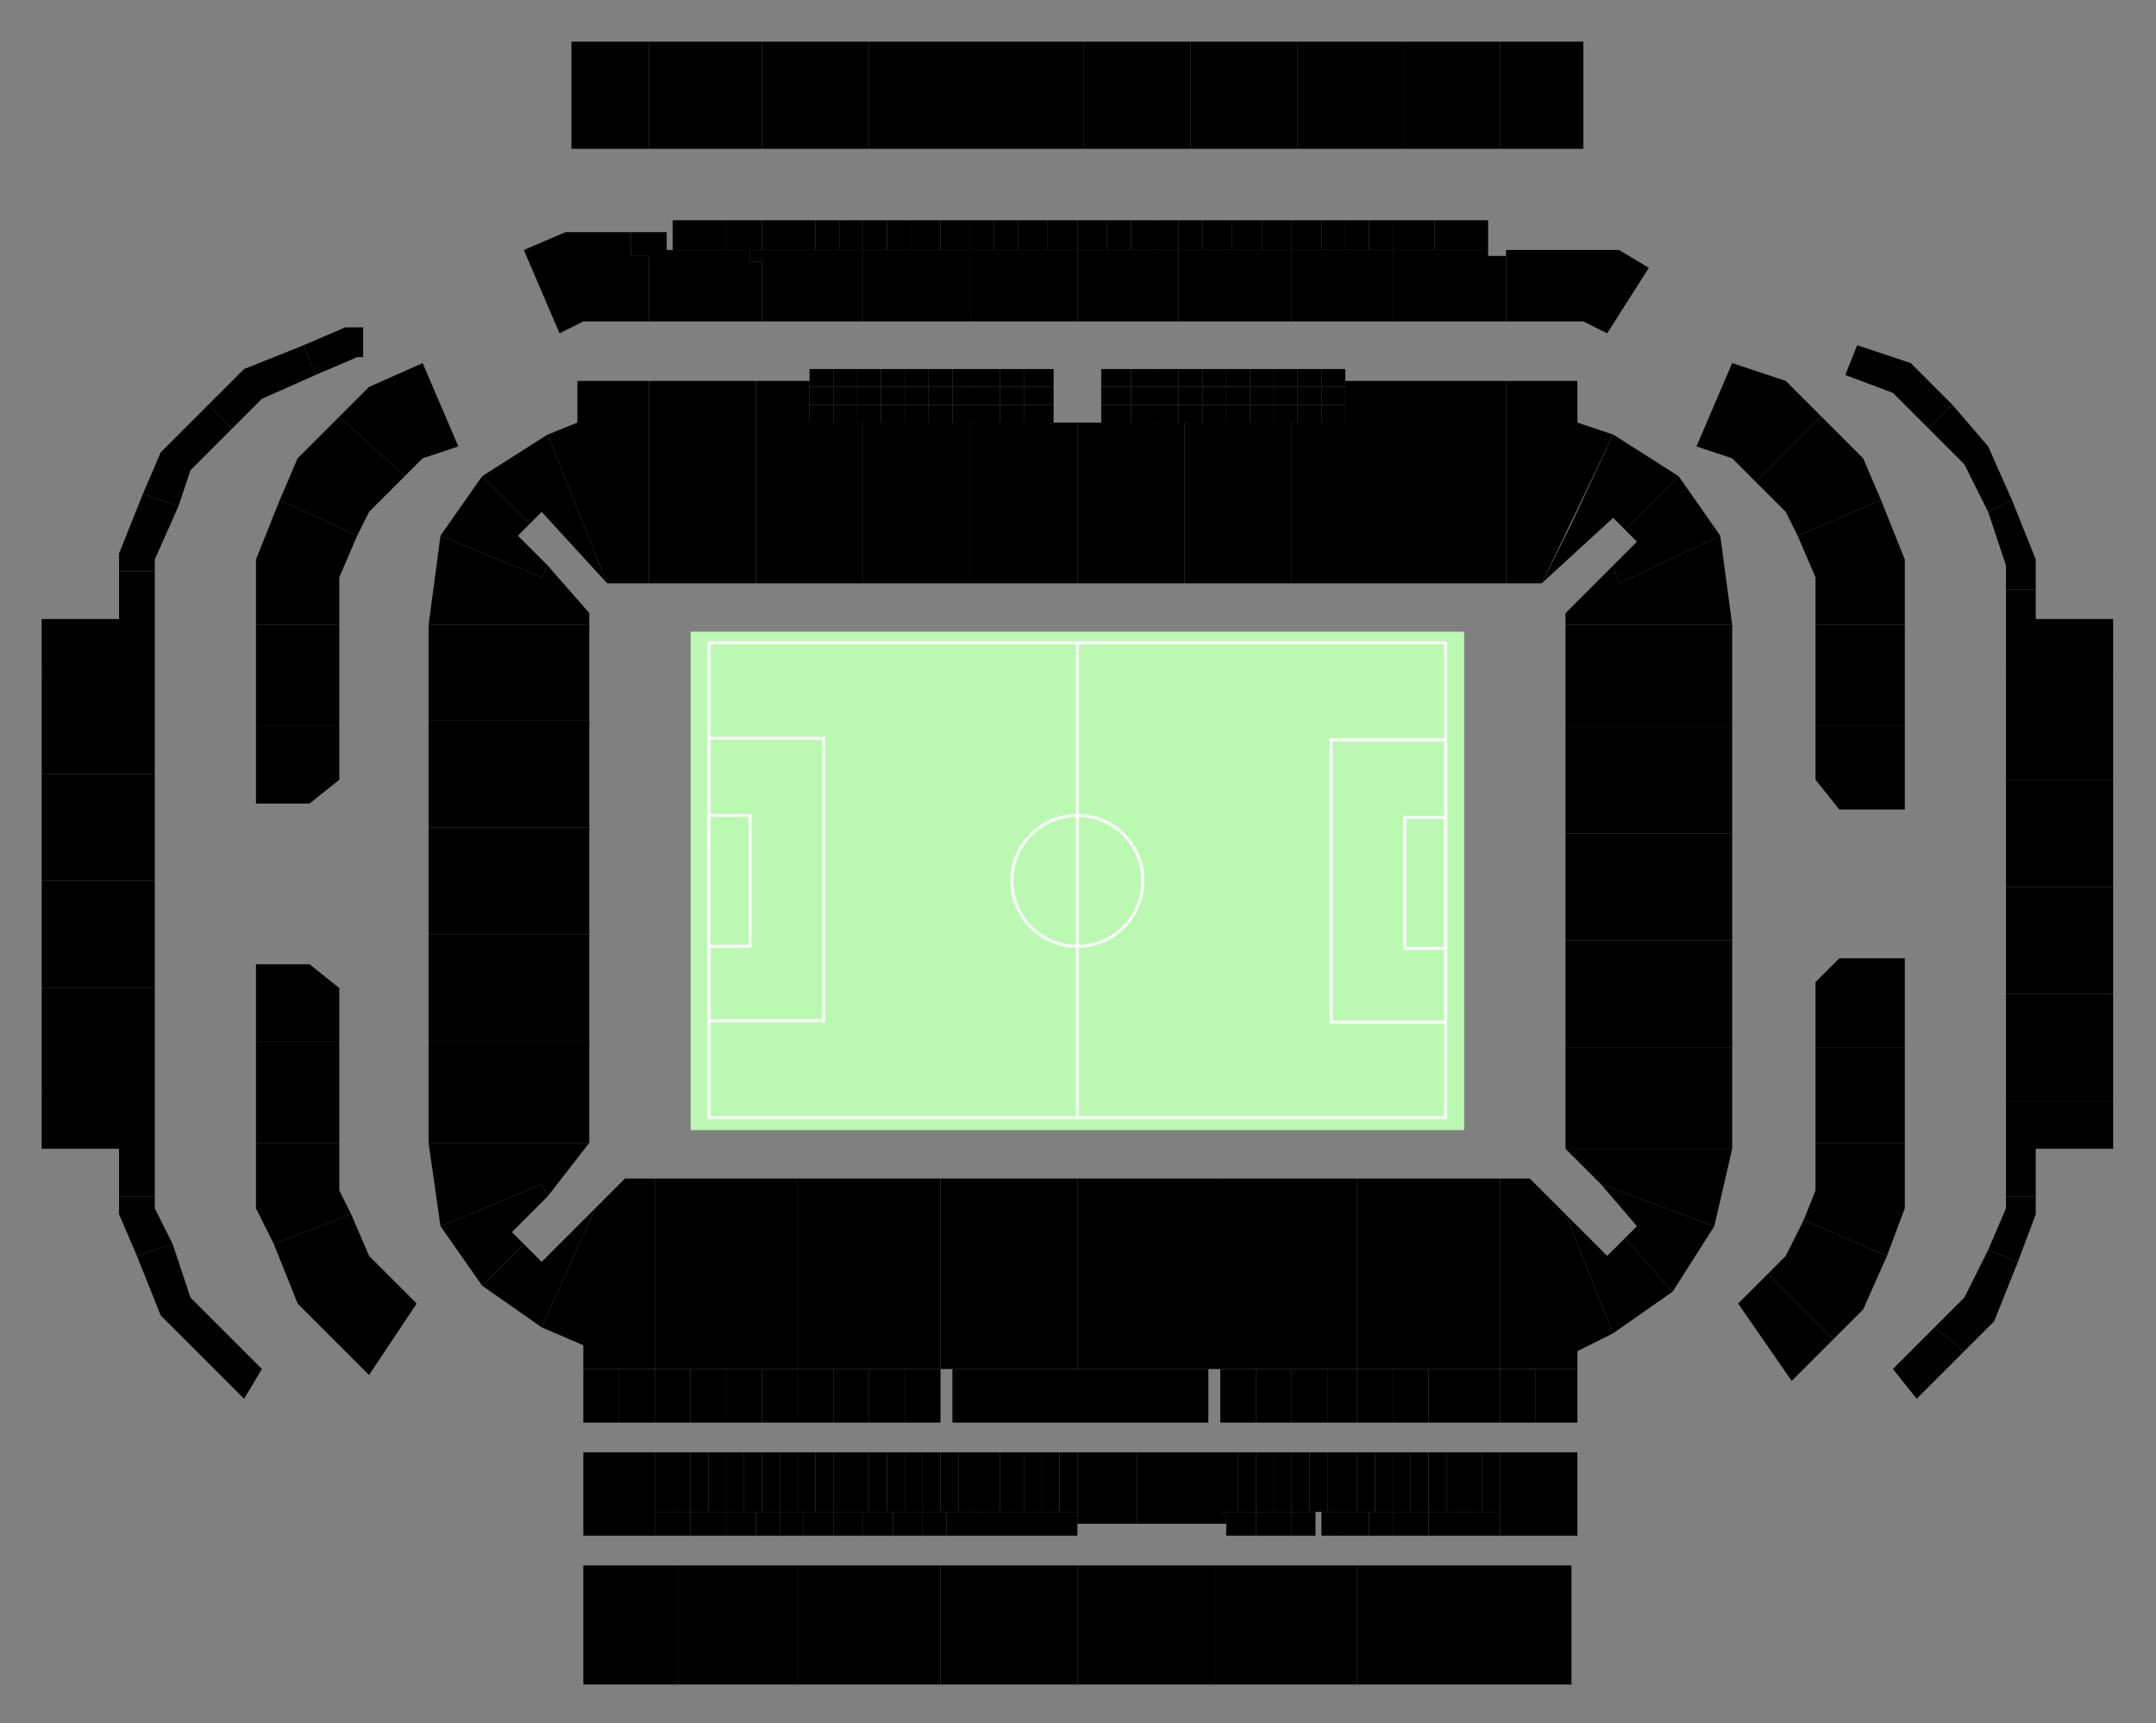<?xml version="1.0" encoding="utf-8"?>
<!-- Generator: Adobe Illustrator 27.5.0, SVG Export Plug-In . SVG Version: 6.00 Build 0)  -->
<svg version="1.1" id="Map" xmlns="http://www.w3.org/2000/svg" xmlns:xlink="http://www.w3.org/1999/xlink" x="0px" y="0px"
	 viewBox="0 0 3622 2895" style="enable-background:new 0 0 3622 2895;" xml:space="preserve">
<rect x="0" y="0" width="3622" height="2895" fill="#808080" stroke="none"/>
<style type="text/css">
	.st0{fill:#BBF9B2;}
	.st1{fill:#BBF9B2;stroke:#FCFCFC;stroke-width:5;stroke-miterlimit:10;}
	.st2{fill:none;stroke:#FCFCFC;stroke-width:5;stroke-miterlimit:10;}
</style>
<polygon id="_x33_01" points="1580,1980 1810,1980 1810,2300 1580,2300 "/>
<polygon id="_x33_02" points="2050,2300 1810,2300 1810,1980 2050,1980 "/>
<polygon id="_x33_03" points="2280,1980 2280,2300 2050,2300 2050,1980 "/>
<polygon id="_x33_04" points="2280,1980 2520,1980 2520,2300 2280,2300 "/>
<polygon id="_x33_05" points="2630,2040 2710,2240 2650,2270 2650,2300 2520,2300 2520,1980 2570,1980 "/>
<polygon id="_x33_06" points="2730,2080 2810,2170 2710,2240 2630,2040 2700,2110 "/>
<polygon id="_x33_07" points="2880,2060 2810,2170 2730,2080 2750,2060 2690,1990 "/>
<polygon id="_x33_08" points="2630,1930 2910,1930 2880,2060 2690,1990 "/>
<polygon id="_x33_09" points="2910,1760 2910,1930 2630,1930 2630,1760 "/>
<polygon id="_x33_10" points="2630,1580 2910,1580 2910,1760 2630,1760 "/>
<polygon id="_x33_11" points="2630,1400 2910,1400 2910,1580 2630,1580 "/>
<polygon id="_x33_12" points="2630,1220 2910,1220 2910,1400 2630,1400 "/>
<polygon id="_x33_13" points="2630,1050 2910,1050 2910,1220 2630,1220 "/>
<polygon id="_x33_15" points="2720,980 2710,950 2750,910 2730,890 2820,800 2890,900 "/>
<polygon id="_x33_16" points="2590,980 2640,880 2710,730 2820,800 2730,890 2710,870 "/>
<polygon id="_x33_17" points="2530,980 2590,980 2710,730 2650,710 2650,640 2530,640 "/>
<polygon id="_x33_18" points="2260,640 2530,640 2530,980 2350,980 2350,710 2260,710 "/>
<polygon id="_x33_19" points="2170,710 2350,710 2350,980 2170,980 "/>
<polygon id="_x33_20" points="1990,710 2170,710 2170,980 1990,980 "/>
<polygon id="_x33_21" points="1810,980 1810,710 1990,710 1990,980 "/>
<polygon id="_x33_22" points="1630,980 1810,980 1810,710 1630,710 "/>
<polygon id="_x33_23" points="1450,710 1630,710 1630,980 1450,980 "/>
<polygon id="_x33_24" points="1360,710 1450,710 1450,980 1270,980 1270,640 1360,640 "/>
<polygon id="_x33_25" points="1090,980 1090,640 1270,640 1270,980 "/>
<polygon id="_x33_26" points="920,730 970,710 970,640 1090,640 1090,980 1020,980 "/>
<polygon id="_x33_27" points="910,860 890,880 810,800 920,730 1020,980 "/>
<polygon id="_x33_28" points="870,900 920,950 910,970 740,900 810,800 890,880 "/>
<polygon id="_x33_29" points="990,1030 990,1050 720,1050 740,900 910,970 920,950 "/>
<polygon id="_x33_30" points="990,1050 990,1210 720,1210 720,1050 "/>
<polygon id="_x33_31" points="990,1390 720,1390 720,1210 990,1210 "/>
<polygon id="_x33_32" points="990,1570 720,1570 720,1390 990,1390 "/>
<polygon id="_x33_33" points="990,1750 720,1750 720,1570 990,1570 "/>
<polygon id="_x33_34" points="990,1750 990,1920 720,1920 720,1750 "/>
<polygon id="_x33_35" points="720,1920 990,1920 920,2010 910,1990 740,2060 "/>
<polygon id="_x33_36" points="740,2060 910,1990 920,2010 860,2070 880,2090 810,2160 "/>
<polygon id="_x33_37" points="910,2120 880,2090 810,2160 910,2230 1000,2030 "/>
<polygon id="_x33_38" points="1050,1980 1000,2030 910,2230 980,2260 980,2300 1100,2300 1100,1980 "/>
<polygon id="_x33_39" points="1100,1980 1340,1980 1340,2300 1100,2300 "/>
<polygon id="_x33_40" points="1340,1980 1580,1980 1580,2300 1340,2300 "/>
<polygon id="_x35_06" points="2920,2190 3010,2320 3080,2250 2970,2140 "/>
<polygon id="_x35_07" points="3030,2050 3170,2110 3130,2200 3080,2250 2970,2140 3000,2110 "/>
<polygon id="_x35_08" points="3200,1920 3200,2030 3170,2110 3030,2050 3050,2000 3050,1920 "/>
<polygon id="_x35_09" points="3200,1760 3200,1920 3050,1920 3050,1760 "/>
<polygon id="_x35_13" points="3050,1050 3200,1050 3200,1220 3050,1220 "/>
<polygon id="_x35_14" points="3020,900 3160,840 3200,940 3200,1050 3050,1050 3050,970 "/>
<polygon id="_x35_15" points="3130,770 3160,840 3020,900 3000,860 2950,810 3060,700 "/>
<polygon id="_x35_16" points="3060,700 2950,810 2910,770 2850,750 2910,610 3000,640 "/>
<polygon id="_x35_18" points="2340,420 2500,420 2500,430 2530,430 2530,540 2350,540 2340,540 2340,440 "/>
<polygon id="_x35_24" points="1450,540 1280,540 1280,440 1260,440 1260,420 1450,420 "/>
<polygon id="_x35_25" points="1060,390 1120,390 1120,420 1260,420 1260,440 1280,440 1280,540 1090,540 1090,430 1060,430 "/>
<polygon id="_x35_26" points="1090,430 1090,540 980,540 940,560 880,420 950,390 1060,390 1060,430 "/>
<polygon id="_x35_27" points="770,750 710,610 620,650 570,700 680,800 710,770 "/>
<polygon id="_x35_28" points="570,700 680,800 620,860 600,900 470,840 500,770 "/>
<polygon id="_x35_29" points="600,900 570,970 570,1050 430,1050 430,940 470,840 "/>
<polygon id="_x35_30" points="570,1050 570,1220 430,1220 430,1050 "/>
<polygon id="_x35_31" points="570,1220 570,1310 520,1350 430,1350 430,1220 "/>
<polygon id="_x35_33" points="520,1620 570,1660 570,1750 430,1750 430,1620 "/>
<polygon id="_x35_34" points="570,1920 430,1920 430,1750 570,1750 "/>
<polygon id="_x35_35" points="570,2000 590,2040 460,2090 430,2030 430,1920 570,1920 "/>
<polygon id="_x35_36" points="590,2040 620,2110 700,2190 620,2310 500,2190 460,2090 "/>
<polygon id="_x36_01" points="1580,2630 1580,2830 1810,2830 1810,2630 "/>
<polygon id="_x36_02" points="1810,2630 2040,2630 2040,2830 1810,2830 "/>
<polygon id="_x36_03" points="2040,2630 2280,2630 2280,2830 2040,2830 "/>
<polygon id="_x36_04" points="2280,2630 2640,2630 2640,2830 2280,2830 "/>
<polygon id="_x36_38" points="980,2630 1140,2630 1140,2830 980,2830 "/>
<polygon id="_x36_39" points="1140,2630 1340,2630 1340,2830 1140,2830 "/>
<polygon id="_x36_40" points="1340,2630 1580,2630 1580,2830 1340,2830 "/>
<polygon id="_x37_04" points="3180,2300 3220,2350 3300,2270 3250,2230 "/>
<polygon id="_x37_05" points="3300,2180 3250,2230 3300,2270 3350,2220 3390,2120 3340,2100 "/>
<polygon id="_x37_06" points="3340,2100 3390,2120 3420,2040 3420,2010 3370,2010 3370,2030 "/>
<polygon id="_x37_07" points="3420,2010 3370,2010 3370,1850 3550,1850 3550,1930 3420,1930 "/>
<polygon id="_x37_08" points="3370,1670 3550,1670 3550,1850 3370,1850 "/>
<polygon id="_x37_09" points="3370,1490 3550,1490 3550,1670 3370,1670 "/>
<polygon id="_x37_10" points="3370,1310 3550,1310 3550,1490 3370,1490 "/>
<polygon id="_x37_11" points="3550,1130 3550,1310 3370,1310 3370,1130 "/>
<polygon id="_x37_12" points="3550,1040 3550,1130 3370,1130 3370,990 3420,990 3420,1040 "/>
<polygon id="_x37_13" points="3340,860 3380,840 3420,940 3420,990 3370,990 3370,950 "/>
<polygon id="_x37_14" points="3280,680 3340,750 3380,840 3340,860 3300,780 3240,720 "/>
<polygon id="_x37_15" points="3240,720 3180,660 3100,630 3120,580 3210,610 3280,680 "/>
<polygon id="_x37_16" points="1703020,350550 1703040,350550 1703120,350580 1703100,350630 1703020,350600 "/>
<polygon id="_x37_17" points="2520,70 2660,70 2660,250 2520,250 "/>
<polygon id="_x37_18" points="2360,250 2360,70 2520,70 2520,250 "/>
<polygon id="_x37_19" points="2180,70 2360,70 2360,250 2180,250 "/>
<polygon id="_x37_20" points="2000,70 2180,70 2180,250 2000,250 "/>
<polygon id="_x37_21" points="1820,70 2000,70 2000,250 1820,250 "/>
<polygon id="_x37_22" points="1640,70 1820,70 1820,250 1640,250 "/>
<polygon id="_x37_23" points="1460,70 1640,70 1640,250 1460,250 "/>
<polygon id="_x37_24" points="1280,70 1460,70 1460,250 1280,250 "/>
<polygon id="_x37_25" points="1090,70 1280,70 1280,250 1090,250 "/>
<polygon id="_x37_26" points="960,70 1090,70 1090,250 960,250 "/>
<polygon id="_x37_27" points="610,550 610,600 600,600 530,630 510,580 580,550 "/>
<polygon id="_x37_28" points="510,580 530,630 440,670 390,720 350,680 410,620 "/>
<polygon id="_x37_29" points="390,720 320,790 300,850 240,830 270,760 350,680 "/>
<polygon id="_x37_30" points="260,960 260,940 300,850 240,830 200,930 200,960 "/>
<polygon id="_x37_31" points="200,1040 200,960 260,960 260,1130 70,1130 70,1040 "/>
<polygon id="_x37_32" points="260,1130 260,1300 70,1300 70,1130 "/>
<polygon id="_x37_33" points="260,1480 70,1480 70,1300 260,1300 "/>
<polygon id="_x37_34" points="260,1480 260,1660 70,1660 70,1480 "/>
<polygon id="_x37_35" points="260,1660 260,1840 70,1840 70,1660 "/>
<polygon id="_x37_36" points="260,2010 260,1840 70,1840 70,1930 200,1930 200,2010 "/>
<polygon id="_x37_37" points="290,2090 230,2110 200,2040 200,2010 260,2010 260,2030 "/>
<polygon id="_x37_38" points="270,2210 410,2350 440,2300 320,2180 290,2090 230,2110 "/>
<polygon id="_x35_23" points="1630,420 1630,540 1450,540 1450,420 "/>
<polygon id="_x35_19" points="2170,420 2340,420 2340,540 2170,540 "/>
<polygon id="_x35_20" points="1980,420 2170,420 2170,540 1980,540 "/>
<polygon id="_x35_21" points="1810,420 1980,420 1980,540 1810,540 "/>
<polygon id="_x35_22" points="1630,420 1810,420 1810,540 1630,540 "/>
<polygon id="SB_W401" points="980,2300 1040,2300 1040,2390 980,2390 "/>
<polygon id="SB_W402" points="1040,2300 1100,2300 1100,2390 1040,2390 "/>
<polygon id="SB_W403" points="1160,2390 1160,2300 1100,2300 1100,2390 "/>
<polygon id="SB_W404" points="1220,2300 1220,2390 1160,2390 1160,2300 "/>
<polygon id="SB_W405" points="1280,2300 1280,2390 1220,2390 1220,2300 "/>
<polygon id="SB_W406" points="1340,2300 1340,2390 1280,2390 1280,2300 "/>
<polygon id="SB_W407" points="1400,2300 1400,2390 1340,2390 1340,2300 "/>
<polygon id="SB_W408" points="1460,2300 1460,2390 1400,2390 1400,2300 "/>
<polygon id="SB_W409" points="1520,2300 1520,2390 1460,2390 1460,2300 "/>
<polygon id="SB_W411" points="1580,2300 1580,2390 1520,2390 1520,2300 "/>
<polygon id="VIP" points="2030,2300 2030,2390 1600,2390 1600,2300 "/>
<polygon id="SB_W420" points="2050,2300 2050,2390 2110,2390 2110,2300 "/>
<polygon id="SB_W422" points="2110,2390 2110,2300 2170,2300 2170,2390 "/>
<polygon id="SB_W423" points="2230,2300 2230,2390 2170,2390 2170,2300 "/>
<polygon id="SB_W424" points="2280,2390 2230,2390 2230,2300 2280,2300 "/>
<polygon id="SB_W425" points="2340,2300 2340,2390 2280,2390 2280,2300 "/>
<polygon id="SB_W426" points="2400,2390 2340,2390 2340,2300 2400,2300 "/>
<polygon id="SB_W427" points="2460,2390 2460,2300 2400,2300 2400,2390 "/>
<polygon id="SB_W428" points="2520,2300 2520,2390 2460,2390 2460,2300 "/>
<polygon id="SB_W429" points="2580,2300 2580,2390 2520,2390 2520,2300 "/>
<polygon id="SB_W430" points="2650,2390 2580,2390 2580,2300 2650,2300 "/>
<polygon id="SB_W523" points="2650,2440 2650,2580 2520,2580 2520,2440 "/>
<polygon id="BOX_W564" points="2490,2440 2520,2440 2520,2540 2490,2540 "/>
<polygon id="BOX_W563" points="2460,2440 2490,2440 2490,2540 2460,2540 "/>
<polygon id="SB_W522" points="2460,2580 2460,2540 2520,2540 2520,2580 "/>
<polygon id="BOX_W561" points="2400,2440 2430,2440 2430,2540 2400,2540 "/>
<polygon id="SB_W521" points="2400,2580 2460,2580 2460,2540 2400,2540 "/>
<polygon id="BOX_W560" points="2370,2440 2400,2440 2400,2540 2370,2540 "/>
<polygon id="BOX_W559" points="2340,2440 2370,2440 2370,2540 2340,2540 "/>
<polygon id="SB_W520" points="2340,2580 2400,2580 2400,2540 2340,2540 "/>
<polygon id="BOX_W558" points="2310,2440 2310,2540 2340,2540 2340,2440 "/>
<polygon id="BOX_W557" points="2280,2440 2310,2440 2310,2540 2280,2540 "/>
<polygon id="SB_W519B" points="2300,2580 2340,2580 2340,2540 2300,2540 "/>
<polygon id="SB_W519A" points="2250,2580 2250,2540 2300,2540 2300,2580 "/>
<polygon id="SB_W518" points="2250,2580 2250,2540 2220,2540 2220,2580 "/>
<polygon id="BOX_W553" points="2170,2440 2200,2440 2200,2540 2170,2540 "/>
<polygon id="SB_W517" points="2170,2580 2210,2580 2210,2540 2170,2540 "/>
<polygon id="BOX_W552" points="2140,2440 2170,2440 2170,2540 2140,2540 "/>
<polygon id="BOX_W551" points="2110,2440 2140,2440 2140,2540 2110,2540 "/>
<polygon id="SB_W516" points="2110,2580 2170,2580 2170,2540 2110,2540 "/>
<polygon id="BOX_W549" points="2050,2440 2080,2440 2080,2540 2050,2540 "/>
<polygon id="BOX_W550" points="2080,2440 2110,2440 2110,2540 2080,2540 "/>
<polygon id="SB_W515" points="2060,2580 2110,2580 2110,2540 2060,2540 "/>
<polygon id="VVIP_513_x2F_514" points="2050,2540 2060,2540 2060,2560 1910,2560 1910,2440 2050,2440 "/>
<polygon id="VVIP_512" points="1810,2440 1910,2440 1910,2560 1810,2560 "/>
<polygon id="SB_W511" points="1810,2540 1810,2580 1640,2580 1640,2540 "/>
<polygon id="BOX_W546" points="1780,2440 1780,2540 1810,2540 1810,2440 "/>
<polygon id="BOX_W545" points="1750,2440 1750,2540 1780,2540 1780,2440 "/>
<polygon id="BOX_W544" points="1720,2440 1720,2540 1750,2540 1750,2440 "/>
<polygon id="BOX_W540" points="1580,2440 1610,2440 1610,2540 1580,2540 "/>
<polygon id="SB_W510" points="1590,2540 1640,2540 1640,2580 1590,2580 "/>
<polygon id="SB_W509B" points="1550,2580 1550,2540 1590,2540 1590,2580 "/>
<polygon id="SB_W501" points="980,2440 1100,2440 1100,2580 980,2580 "/>
<polygon id="SB_W502" points="1100,2540 1160,2540 1160,2580 1100,2580 "/>
<polygon id="SB_W503" points="1220,2540 1220,2580 1160,2580 1160,2540 "/>
<polygon id="SB_W504" points="1270,2540 1270,2580 1220,2580 1220,2540 "/>
<polygon id="SB_W505" points="1310,2540 1270,2540 1270,2580 1310,2580 "/>
<polygon id="SB_W506" points="1310,2580 1350,2580 1350,2540 1310,2540 "/>
<polygon id="SB_W507" points="1400,2540 1400,2580 1350,2580 1350,2540 "/>
<polygon id="SB_W509A" points="1500,2540 1550,2540 1550,2580 1500,2580 "/>
<polygon id="SB_W508A" points="1450,2540 1400,2540 1400,2580 1450,2580 "/>
<polygon id="SB_W508B" points="1450,2540 1500,2540 1500,2580 1450,2580 "/>
<polygon id="BOX_W524" points="1130,2440 1100,2440 1100,2540 1130,2540 "/>
<polygon id="BOX_W525" points="1160,2440 1160,2540 1130,2540 1130,2440 "/>
<polygon id="BOX_W527" points="1220,2440 1220,2540 1190,2540 1190,2440 "/>
<polygon id="BOX_W530" points="1310,2440 1310,2540 1280,2540 1280,2440 "/>
<polygon id="BOX_W531" points="1340,2440 1340,2540 1310,2540 1310,2440 "/>
<polygon id="BOX_W532" points="1370,2540 1340,2540 1340,2440 1370,2440 "/>
<polygon id="BOX_W533" points="1400,2440 1400,2540 1370,2540 1370,2440 "/>
<polygon id="BOX_W534" points="1430,2440 1430,2540 1400,2540 1400,2440 "/>
<polygon id="BOX_W535" points="1460,2440 1460,2540 1430,2540 1430,2440 "/>
<polygon id="BOX_W536" points="1490,2440 1490,2540 1460,2540 1460,2440 "/>
<polygon id="BOX_W537" points="1520,2440 1520,2540 1490,2540 1490,2440 "/>
<polygon id="BOX_E490" points="1360,620 1400,620 1400,650 1360,650 "/>
<polygon id="BOX_E431" points="2260,680 2220,680 2220,710 2260,710 "/>
<polygon id="BOX_E432" points="2220,650 2260,650 2260,680 2220,680 "/>
<polygon id="BOX_E433" points="2220,620 2260,620 2260,650 2220,650 "/>
<polygon id="BOX_E434" points="2180,710 2180,680 2220,680 2220,710 "/>
<polygon id="BOX_E435" points="2180,650 2220,650 2220,680 2180,680 "/>
<polygon id="BOX_E436" points="2180,620 2220,620 2220,650 2180,650 "/>
<polygon id="BOX_E437" points="2140,710 2140,680 2180,680 2180,710 "/>
<polygon id="BOX_E438" points="2140,650 2180,650 2180,680 2140,680 "/>
<polygon id="BOX_E439" points="2140,620 2180,620 2180,650 2140,650 "/>
<polygon id="BOX_E440" points="2100,710 2100,680 2140,680 2140,710 "/>
<polygon id="BOX_E441" points="2100,650 2140,650 2140,680 2100,680 "/>
<polygon id="BOX_E442" points="2100,620 2140,620 2140,650 2100,650 "/>
<polygon id="BOX_E443" points="2060,680 2100,680 2100,710 2060,710 "/>
<polygon id="BOX_E444" points="2060,650 2100,650 2100,680 2060,680 "/>
<polygon id="BOX_E445" points="2060,620 2100,620 2100,650 2060,650 "/>
<polygon id="BOX_E446" points="2020,680 2020,710 2060,710 2060,680 "/>
<polygon id="BOX_E447" points="2020,650 2060,650 2060,680 2020,680 "/>
<polygon id="BOX_E448" points="2020,620 2060,620 2060,650 2020,650 "/>
<polygon id="BOX_E449" points="1980,680 1980,710 2020,710 2020,680 "/>
<polygon id="BOX_E450" points="1980,650 2020,650 2020,680 1980,680 "/>
<polygon id="BOX_E451" points="1980,620 2020,620 2020,650 1980,650 "/>
<polygon id="BOX_E452" points="1940,680 1980,680 1980,710 1940,710 "/>
<polygon id="BOX_E453" points="1940,650 1980,650 1980,680 1940,680 "/>
<polygon id="BOX_E454" points="1940,620 1980,620 1980,650 1940,650 "/>
<polygon id="BOX_E455" points="1900,680 1900,710 1940,710 1940,680 "/>
<polygon id="BOX_E456" points="1900,650 1900,680 1940,680 1940,650 "/>
<polygon id="BOX_E457" points="1900,620 1940,620 1940,650 1900,650 "/>
<polygon id="BOX_E458" points="1850,710 1850,680 1900,680 1900,710 "/>
<polygon id="BOX_E459" points="1850,650 1900,650 1900,680 1850,680 "/>
<polygon id="BOX_E460" points="1850,620 1900,620 1900,650 1850,650 "/>
<polygon id="BOX_E461" points="1770,710 1770,680 1720,680 1720,710 "/>
<polygon id="BOX_E462" points="1720,650 1770,650 1770,680 1720,680 "/>
<polygon id="BOX_E463" points="1720,620 1770,620 1770,650 1720,650 "/>
<polygon id="BOX_E464" points="1680,680 1680,710 1720,710 1720,680 "/>
<polygon id="BOX_E465" points="1680,650 1720,650 1720,680 1680,680 "/>
<polygon id="BOX_E466" points="1680,620 1720,620 1720,650 1680,650 "/>
<polygon id="BOX_E467" points="1640,680 1680,680 1680,710 1640,710 "/>
<polygon id="BOX_E468" points="1640,650 1680,650 1680,680 1640,680 "/>
<polygon id="BOX_E469" points="1640,620 1680,620 1680,650 1640,650 "/>
<polygon id="BOX_E470" points="1600,680 1640,680 1640,710 1600,710 "/>
<polygon id="BOX_E471" points="1600,650 1640,650 1640,680 1600,680 "/>
<polygon id="BOX_E472" points="1600,620 1640,620 1640,650 1600,650 "/>
<polygon id="BOX_E473" points="1560,680 1600,680 1600,710 1560,710 "/>
<polygon id="BOX_E474" points="1560,650 1600,650 1600,680 1560,680 "/>
<polygon id="BOX_E475" points="1560,620 1600,620 1600,650 1560,650 "/>
<polygon id="BOX_E476" points="1520,680 1520,710 1560,710 1560,680 "/>
<polygon id="BOX_E477" points="1520,650 1560,650 1560,680 1520,680 "/>
<polygon id="BOX_E478" points="1520,620 1560,620 1560,650 1520,650 "/>
<polygon id="BOX_E479" points="1480,680 1480,710 1520,710 1520,680 "/>
<polygon id="BOX_E480" points="1480,650 1480,680 1520,680 1520,650 "/>
<polygon id="BOX_E481" points="1480,620 1520,620 1520,650 1480,650 "/>
<polygon id="BOX_E482" points="1440,680 1440,710 1480,710 1480,680 "/>
<polygon id="BOX_E483" points="1440,650 1440,680 1480,680 1480,650 "/>
<polygon id="BOX_E484" points="1440,620 1480,620 1480,650 1440,650 "/>
<polygon id="BOX_E485" points="1400,680 1440,680 1440,710 1400,710 "/>
<polygon id="BOX_E486" points="1400,650 1440,650 1440,680 1400,680 "/>
<polygon id="BOX_E487" points="1400,620 1440,620 1440,650 1400,650 "/>
<polygon id="BOX_E488" points="1360,680 1400,680 1400,710 1360,710 "/>
<polygon id="BOX_E489" points="1360,650 1400,650 1400,680 1360,680 "/>
<polygon id="SB_E600" points="2410,370 2500,370 2500,420 2410,420 "/>
<polygon id="SB_E601" points="2340,370 2410,370 2410,420 2340,420 "/>
<polygon id="SB_E602" points="2300,370 2340,370 2340,420 2300,420 "/>
<polygon id="SB_E603" points="2260,370 2300,370 2300,420 2260,420 "/>
<polygon id="SB_E604" points="2220,370 2260,370 2260,420 2220,420 "/>
<polygon id="SB_E605" points="2170,370 2220,370 2220,420 2170,420 "/>
<polygon id="SB_E606" points="2120,370 2120,420 2170,420 2170,370 "/>
<polygon id="SB_E607" points="2070,370 2120,370 2120,420 2070,420 "/>
<polygon id="SB_E608" points="2020,370 2070,370 2070,420 2020,420 "/>
<polygon id="SB_E609" points="1980,370 2020,370 2020,420 1980,420 "/>
<polygon id="SB_E610" points="1940,370 1980,370 1980,420 1940,420 "/>
<polygon id="SB_E611" points="1900,370 1940,370 1940,420 1900,420 "/>
<polygon id="SB_E612" points="1860,370 1900,370 1900,420 1860,420 "/>
<polygon id="SB_E613" points="1810,370 1860,370 1860,420 1810,420 "/>
<polygon id="SB_E614" points="1760,370 1760,420 1810,420 1810,370 "/>
<polygon id="SB_E615" points="1710,370 1760,370 1760,420 1710,420 "/>
<polygon id="SB_E616" points="1670,370 1710,370 1710,420 1670,420 "/>
<polygon id="SB_E617" points="1630,370 1670,370 1670,420 1630,420 "/>
<polygon id="SB_E618" points="1580,370 1630,370 1630,420 1580,420 "/>
<polygon id="SB_E619" points="1530,370 1580,370 1580,420 1530,420 "/>
<polygon id="SB_E620" points="1490,370 1530,370 1530,420 1490,420 "/>
<polygon id="SB_E621" points="1450,370 1490,370 1490,420 1450,420 "/>
<polygon id="SB_E622" points="1410,370 1450,370 1450,420 1410,420 "/>
<polygon id="SB_E623" points="1370,370 1410,370 1410,420 1370,420 "/>
<polygon id="SB_E624" points="1330,370 1370,370 1370,420 1330,420 "/>
<polygon id="SB_E625" points="1280,370 1330,370 1330,420 1280,420 "/>
<polygon id="SB_E626" points="1220,370 1280,370 1280,420 1220,420 "/>
<polygon id="SB_E627" points="1130,370 1220,370 1220,420 1130,420 "/>
<polygon id="_x35_17" points="2720,420 2770,450 2700,560 2660,540 2530,540 2530,420 "/>
<g id="Field">
	<rect x="1160.3" y="1061.2" class="st0" width="1299.4" height="837.4"/>
	<g>
		<g>
			<rect x="1191.2" y="1080" class="st1" width="1237.5" height="797.5"/>
			<rect x="1191.2" y="1240.4" class="st2" width="192.5" height="474.4"/>
			<rect x="1191.2" y="1369.9" class="st2" width="68.8" height="220"/>
			<circle class="st2" cx="1810" cy="1479.9" r="110"/>
			<g>
				<rect x="2236.3" y="1242.7" class="st2" width="192.5" height="474.4"/>
				<rect x="2359.9" y="1373.3" class="st2" width="68.8" height="220"/>
			</g>
			<line class="st2" x1="1810" y1="1878.7" x2="1810" y2="1081.2"/>
		</g>
	</g>
</g>
<polygon id="_x33_14" points="2710,950 2630,1030 2630,1050 2910,1050 2890,900 2720,980 "/>
<polygon id="_x35_12" points="3050,1220 3200,1220 3200,1360 3090,1360 3050,1310 "/>
<polygon id="_x35_10" points="3200,1610 3200,1760 3050,1760 3050,1650 3090,1610 "/>
<rect id="SBOXW556" x="2250" y="2440" width="30" height="100"/>
<rect id="BOXW555" x="2230" y="2440" width="20" height="100"/>
<rect id="BOXW554" x="2200" y="2440" width="30" height="100"/>
<rect id="BOXW543" x="1680" y="2440" width="40" height="100"/>
<rect id="BOXW542" x="1640" y="2440" width="40" height="100"/>
<rect id="BOXW541" x="1610" y="2440" width="30" height="100"/>
<rect id="BOXW539" x="1550" y="2440" width="30" height="100"/>
<rect id="BOXW538" x="1520" y="2440" width="30" height="100"/>
<rect id="BOXW529" x="1250" y="2440" width="30" height="100"/>
<rect id="BOXW528" x="1220" y="2440" width="30" height="100"/>
<rect id="BOXW526" x="1160" y="2440" width="30" height="100"/>
<rect id="BOXW562" x="2430" y="2440" width="30" height="100"/>
</svg>
